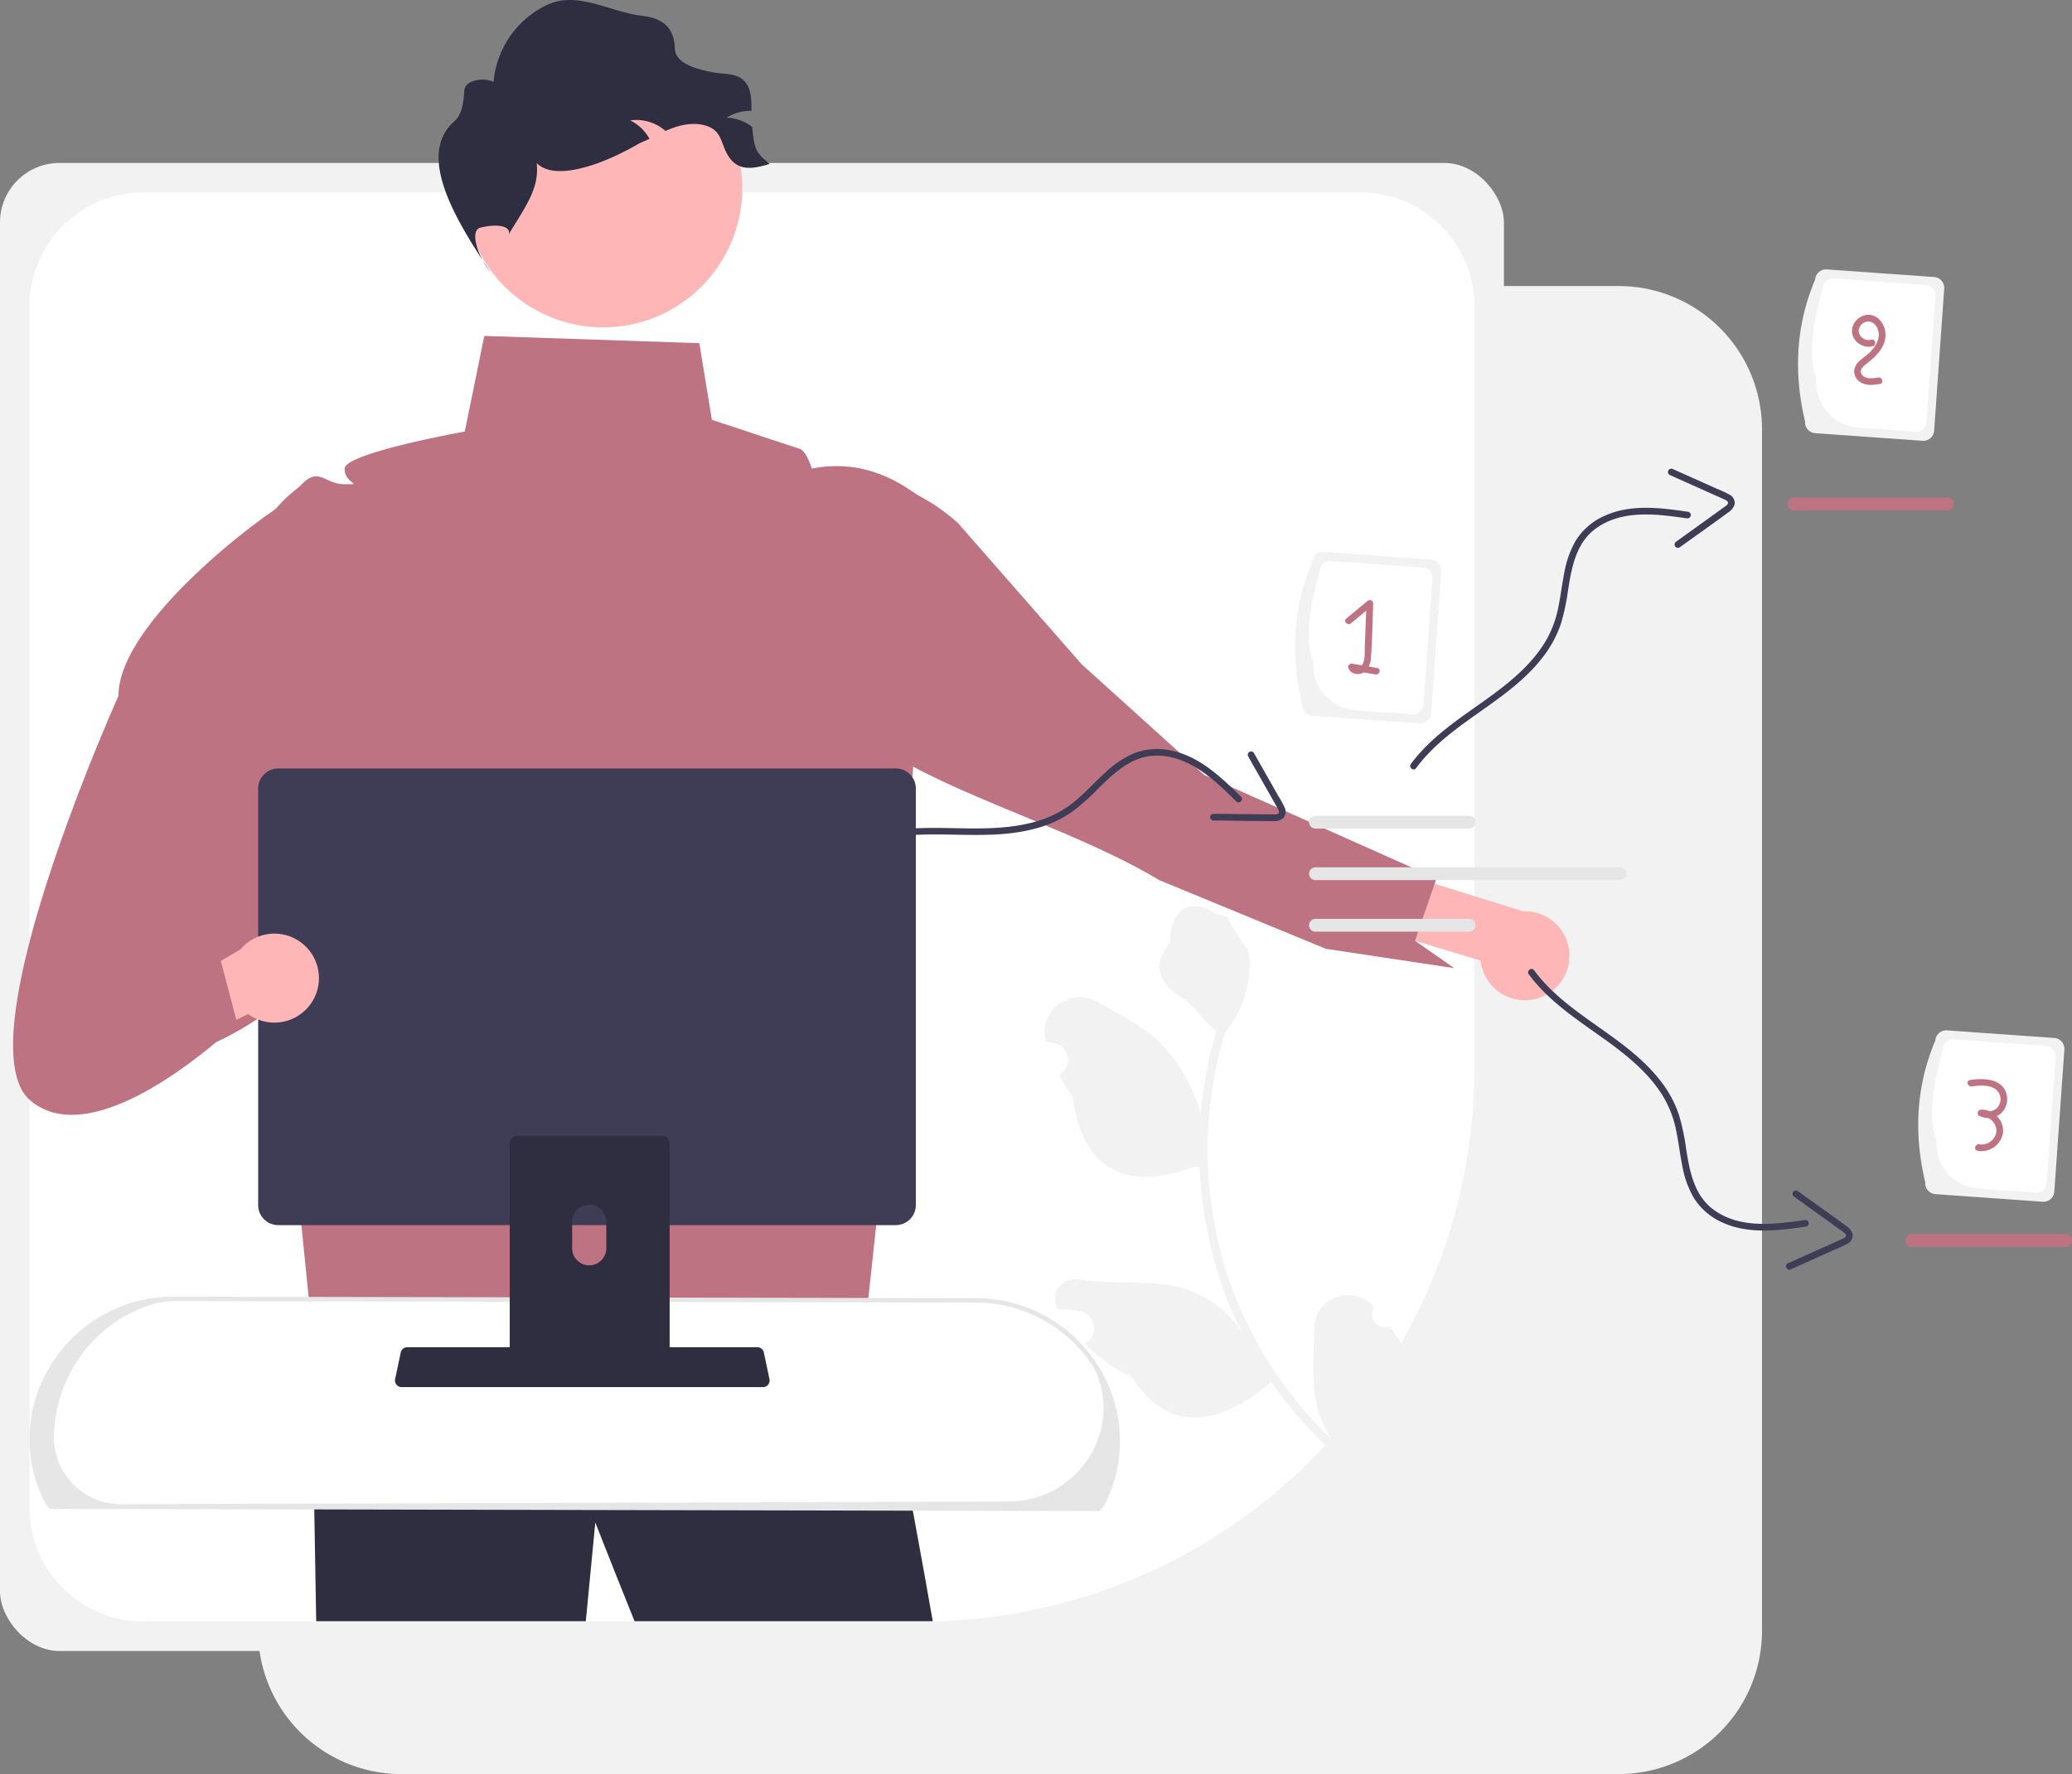 <svg xmlns="http://www.w3.org/2000/svg" data-name="Layer 1" width="930.986" height="797.335"><rect width="100%" height="100%" fill="#808080" stroke="none"/><path d="M727.27 128.56h-63.257v539.294a64.432 64.432 0 0 1-64.432 64.432H115.962v.617a64.432 64.432 0 0 0 64.432 64.432H727.27a64.432 64.432 0 0 0 64.433-64.432v-539.91a64.432 64.432 0 0 0-64.433-64.433Z" fill="#f2f2f2"/><rect y="73.237" width="675.74" height="668.775" rx="26.744" fill="#f2f2f2"/><path d="M64.433 86.488a51.182 51.182 0 0 0-51.182 51.181v539.912a51.182 51.182 0 0 0 51.182 51.181H413.46c137.534 0 249.027-111.493 249.027-249.027V137.67a51.182 51.182 0 0 0-51.181-51.181Z" fill="#fff"/><path d="M690.527 448.824a20.028 20.028 0 0 1-25.255-17.105l-95.565-28.86 1.484-28.396 113.253 35.107a20 20 0 0 1 6.083 39.254Z" fill="#ffb6b6"/><path d="M368.78 302.347c-9.677-8.075 4.492-48.1.672-59.7q-.343-1.053-.652-2.113a6.776 6.776 0 0 1 .274-4.531l35.918-16.895a87.253 87.253 0 0 1 25.485 16.022l55.488 63.373 55.123 49.786 24.188 10.783 80.151 35.75-.83 2.395-.007.007-8.81 25.587v.014l17.624 12.286-57.7-8.692-38.16-15.74-36.744-15.154c-54.252-32.65-143.512-49.574-152.02-93.178Z" fill="#bd7381"/><path d="M624.51 596.037a5.675 5.675 0 0 1-7.476-7.6l-.214-1.58-.282-.287c-9.483-9.62-25.886-2.953-26.053 10.554-.149 11.989-1.456 24.462 1.562 35.866a45.082 45.082 0 0 0 6.502 14.097 180.744 180.744 0 0 1-43.187-63.565 174.45 174.45 0 0 1-6.236-18.467q-2.124-7.71-3.561-15.573a182.84 182.84 0 0 1 4.83-85.418 48.659 48.659 0 0 0 10.973-27.018 37.117 37.117 0 0 0-.64-10.67c-.866.486-8.981-12.426-8.634-13.557-2.05-1.423-4.716-1.47-6.864-2.8-10.683-6.61-19.564-1.15-19.431 13.6-8.485 9.63-5.02 18.574 4.937 24.52 6.335 3.783 9.86 10.926 15.84 15.297-.183.63-.386 1.251-.569 1.881a184.02 184.02 0 0 0-6.509 35.39c-3.017-11.63-10.45-24.12-17.457-31.283-7.98-8.163-18.89-13.359-28.98-19.137-12.118-6.94-26.837 4.107-23.09 17.56l.11.39q1.829.244 3.637.617a7.697 7.697 0 0 1 2.33 14.156l-.137.081a76.587 76.587 0 0 0 6.134 9.878c4.724 36.672 28.125 41.34 54.83 31.27.705.065 1.395.136 2.093.187a187.83 187.83 0 0 0 8.316 47.927 178.15 178.15 0 0 0 10.82 26.652l-.171-.297a47.075 47.075 0 0 0-25.029-19.253c-15.258-4.83-32.868-1.802-48.29-4.419-7.423-1.26-13.173 6.517-9.363 13.012l.184.31a51.712 51.712 0 0 1 6.421.437q1.83.244 3.638.616a7.697 7.697 0 0 1 2.33 14.157l-.137.08c-.099.058-.183.109-.282.166a76.654 76.654 0 0 0 21.301 15.249c16.998 26.854 41.176 20.358 62.474 2.019l.015-.006a187.772 187.772 0 0 0 25.407 29.489l41.827-16.763c-.036-.525-.094-1.059-.145-1.578a51.2 51.2 0 0 1-11.85 3.95c1.577-5.052 3.142-10.134 4.72-15.186a2.804 2.804 0 0 0 .104-.303c.793-2.58 1.607-5.15 2.4-7.73v-.002a74.995 74.995 0 0 0-9.146-16.916Z" fill="#f2f2f2"/><path d="m394.61 632.846-.48-.6c-1.38-8.88.48.6.48.6Z" fill="#2f2e41"/><path d="M419.11 728.636H285.114c-10.411-25.88-17.637-44.39-17.637-44.39s-1.755 18.13-4.26 44.39H142.075c-1.134-71.36-2.72-144.63-3.243-167.9l232.525 5.18 23.128 29.33c.079.49.158 1.03.256 1.64.937 5.96 13.526 69.93 24.37 131.75Z" fill="#2f2e41"/><path d="m417.08 226.742-.023-.041a6.776 6.776 0 0 0-3.367-3.045c-14.712-11.415-30.82-16.619-48.9-13.06-2.96-8.96-5.72-8.96-5.72-8.96l-39.21-12.95-5.64-34.45-96.61-3.27-8.78 42.99s-54 9.68-54 16.68 9 7 0 7-11.41-8-19.2 0a25.425 25.425 0 0 1-2.11 1.9c-.09.08-.19.15-.28.23a66.713 66.713 0 0 0-25.15 58.95l16.61 165.23 17.73 176.31 242.64 10.1 16.25-150.03 16.53-249.623a6.834 6.834 0 0 0-.77-3.96Z" fill="#bd7381"/><path d="M18.768 669.832c1.386 3.485 2.784 6.038 4.194 7.301l470.58 1c1.41-1.263 2.809-3.816 4.194-7.301 16.459-41.407-14.59-86.307-59.148-86.392l-360.648-.685c-44.497-.084-75.608 44.726-59.172 86.077Z" fill="#fff"/><path d="m493.924 679.134-.383-.001-470.962-1.001-.284-.254c-1.466-1.314-2.924-3.824-4.456-7.677a62.61 62.61 0 0 1 6.596-59.154 64.504 64.504 0 0 1 53.383-28.291h.124l360.648.684a64.75 64.75 0 0 1 53.524 28.495 62.848 62.848 0 0 1 6.552 59.266c-1.533 3.853-2.99 6.363-4.457 7.677Zm-439.52-3.094 399.012-1.21c28.165-.085 48.884-27.273 40.538-54.173a28.74 28.74 0 0 0-3.496-7.601 62.753 62.753 0 0 0-51.872-27.616l-360.648-.684h-.12a38.664 38.664 0 0 0-13.337 2.851c-23.295 8.815-38.873 30.974-40.168 55.847l-.05.951A30.086 30.086 0 0 0 52.761 676q.82.042 1.642.04Z" fill="#e6e6e6"/><path d="M585.061 316.46c-5.153-21.646-4.294-42.966 4.531-63.854a4.892 4.892 0 0 1 5.22-4.529l48.224 3.422a4.892 4.892 0 0 1 4.53 5.22l-4.532 63.854a4.892 4.892 0 0 1-5.22 4.53l-48.224-3.423a4.892 4.892 0 0 1-4.529-5.22Z" fill="#f2f2f2"/><path d="M590.129 297.436c-4.125-10.667-1.487-25.337 2.913-41.051a4.582 4.582 0 0 1 4.889-4.242l41.444 2.941a4.582 4.582 0 0 1 4.242 4.89l-4.032 56.82a4.582 4.582 0 0 1-4.89 4.242l-25.673-1.822a20.41 20.41 0 0 1-18.893-21.778Z" fill="#fff"/><path d="m618.822 300.22-3.798-.653a12.753 12.753 0 0 0 .995-4.338c.599-7.992.66-16.06.979-24.068a1.519 1.519 0 0 0-2.56-1.06l-9.539 7.9c-1.488 1.232.645 3.344 2.122 2.121l6.845-5.67-.628 15.741c-.1 2.519.206 5.577-.825 7.944a3.827 3.827 0 0 1-.547.887q-2.103-.36-4.205-.722c-1.008-.173-2.289.668-1.845 1.845.965 2.56 3.808 3.368 6.247 2.381a5.076 5.076 0 0 0 .622-.333l5.34.917c1.888.325 2.699-2.566.797-2.892Z" fill="#bd7381"/><path d="M865.061 531.46c-5.153-21.646-4.294-42.966 4.531-63.854a4.892 4.892 0 0 1 5.22-4.529l48.224 3.422a4.892 4.892 0 0 1 4.53 5.22l-4.532 63.854a4.892 4.892 0 0 1-5.22 4.53l-48.224-3.423a4.892 4.892 0 0 1-4.529-5.22Z" fill="#f2f2f2"/><path d="M870.129 512.436c-4.125-10.667-1.487-25.337 2.913-41.051a4.582 4.582 0 0 1 4.889-4.242l41.444 2.941a4.582 4.582 0 0 1 4.242 4.89l-4.032 56.82a4.582 4.582 0 0 1-4.89 4.242l-25.673-1.822a20.41 20.41 0 0 1-18.893-21.778Z" fill="#fff"/><path d="M897.184 501.602a8.447 8.447 0 0 0 1.555-.943 8.607 8.607 0 0 0 2.815-8.952c-1.945-7.144-10.49-7.187-16.39-6.328-1.903.278-1.094 3.169.798 2.893 3.976-.58 10.218-1.047 12.354 3.295a5.706 5.706 0 0 1-.913 6.285 5.554 5.554 0 0 1-3.377 1.605 8.923 8.923 0 0 0-3.928-.733c-1.39.066-2.164 2.088-.757 2.796a9.012 9.012 0 0 0 4.01.945 6.5 6.5 0 0 1 3.667 6.198 6.723 6.723 0 0 1-7.655 5.639l-.037-.006c-1.885-.38-2.692 2.512-.798 2.893a9.75 9.75 0 0 0 11.387-7.776q.039-.207.069-.415a9.111 9.111 0 0 0-2.8-7.396Z" fill="#bd7381"/><path d="M811.061 189.46c-5.153-21.646-4.294-42.966 4.531-63.854a4.892 4.892 0 0 1 5.22-4.529l48.224 3.422a4.892 4.892 0 0 1 4.53 5.22l-4.532 63.854a4.892 4.892 0 0 1-5.22 4.53l-48.224-3.423a4.892 4.892 0 0 1-4.529-5.22Z" fill="#f2f2f2"/><path d="M816.129 170.436c-4.125-10.667-1.487-25.337 2.913-41.051a4.582 4.582 0 0 1 4.889-4.242l41.444 2.941a4.582 4.582 0 0 1 4.242 4.89l-4.032 56.82a4.582 4.582 0 0 1-4.89 4.242l-25.673-1.822a20.41 20.41 0 0 1-18.893-21.778Z" fill="#fff"/><path d="M841.615 141.842c-4.248-1.475-8.973 1.885-9.455 6.241-.546 4.937 4.765 8.835 9.362 7.493 1.85-.54 1.063-3.435-.797-2.893-3.37.984-6.965-2.655-5.028-5.909a4.431 4.431 0 0 1 4.527-2.214 5.018 5.018 0 0 1 3.344 3.034c1.653 3.727-.312 7.51-2.916 10.218-1.486 1.545-3.229 2.745-4.83 4.153a6.983 6.983 0 0 0-2.746 4.954 5.997 5.997 0 0 0 3.412 5.183c2.558 1.315 5.467.897 8.188.46 1.901-.307 1.095-3.198-.797-2.894-2.38.383-5.943.963-7.45-1.518-1.292-2.125 1.368-3.99 2.818-5.121 3.643-2.841 7.328-6.51 7.875-11.34.448-3.957-1.563-8.479-5.507-9.847ZM109.796 434.13l23.76 10.7c-11.17 9.06-28.18 21.25-44.84 26.89l-26.47-18.05c-9.86-38.02-3.82-77.2 8.03-110.33a249.437 249.437 0 0 1 25.94-52.36 66.724 66.724 0 0 1 25.15-58.95c.1-.08.19-.15.28-.23a87.297 87.297 0 0 1 29.92 60.63l.53 8.76 1.06 17.26 2.69 44.08-31.9 49.6Z" fill="#bd7381"/><path d="M178.152 622.313a2.948 2.948 0 0 0 2.32 1.11h162.34a2.987 2.987 0 0 0 2.92-3.6l-2.52-11.97a2.993 2.993 0 0 0-1.86-2.17 2.894 2.894 0 0 0-1.06-.2h-157.31a2.894 2.894 0 0 0-1.06.2 2.992 2.992 0 0 0-1.86 2.17l-2.52 11.97a2.985 2.985 0 0 0 .61 2.49Z" fill="#2f2e41"/><path d="M116.002 354.353v187.26a9.007 9.007 0 0 0 9 9h277.5a9.007 9.007 0 0 0 9-9v-187.26a9.011 9.011 0 0 0-9-8.99h-277.5a9.012 9.012 0 0 0-9 8.99Z" fill="#3f3d56"/><path d="M229.032 513.873v102.56h71.85v-102.56a3.448 3.448 0 0 0-2.43-3.3 3.176 3.176 0 0 0-1.03-.16h-64.92a3.463 3.463 0 0 0-3.47 3.457v.003Zm28.04 35.24a7.67 7.67 0 0 1 15.34 0v11.9a7.67 7.67 0 0 1-15.34 0Z" fill="#2f2e41"/><circle cx="270.966" cy="84.6" r="62.527" fill="#ffb6b6"/><path d="M345.83 73.662c-6.74 2.092-13.24 3.326-17.623-2.203s-3.238-11.852-9.76-14.518c-5.264-2.159-11.344-1.234-16.654.771a52.21 52.21 0 0 0-2.775 1.146 21.7 21.7 0 0 0-1.564-1.256 19.867 19.867 0 0 0-14.298-3.48 19.494 19.494 0 0 1 8.658 8.26c-1.806.904-3.747 1.579-5.485 2.578-23.879 13.729-50.435 19.258-48.267-3.657 7.225 19.034 1.608 25.819-8.988 43.2l-.419 1.013c1.057-4.56-6.377-4.776-12.8-3.216-4.743 1.152-1.673 12.21 4.407 19.827-13.593-20.466-33.95-51.713-16.346-67.389 2.596-2.312 4.225-5.574 4.692-13.923.277-4.95 8.702-6.19 13.152-3.987A42.354 42.354 0 0 1 246.213 2.02c13.614-6.058 27.46 3.261 42.253 5.067 8.207 1.002 14.432 4.307 14.76 14.782.218 6.975 10.728 9.473 17.601 10.706 4.362.771 9.274.309 12.755 3.062 4.032 3.195 4.076 8.812 4.054 14.21a19.845 19.845 0 0 0-11.17 3.062 19.418 19.418 0 0 1 11.28 3.965 1.21 1.21 0 0 1 .176.132c1.19 9.076.705 10.993 7.909 16.655Z" fill="#2f2e41"/><path d="M390.926 378.54c24.432-7.592 50.587.619 75.154-6.39a50.944 50.944 0 0 0 15.788-7.415 98.114 98.114 0 0 0 11.492-10.227c7.39-7.309 15.415-14.983 26.518-14.899 14.62.112 25.846 10.972 35.592 20.562 1.377 1.355 3.5-.765 2.12-2.122-8.954-8.811-18.629-18.108-31.375-20.738a28.955 28.955 0 0 0-17.116 1.422 44.685 44.685 0 0 0-12.72 8.697c-3.924 3.6-7.545 7.519-11.523 11.062a47.972 47.972 0 0 1-14.136 8.922c-11.262 4.484-23.616 5.025-35.594 4.895-15.036-.164-30.43-1.188-44.998 3.339-1.838.57-1.053 3.468.798 2.892Z" fill="#3f3d56"/><path d="m560.827 339.953 7.51 13.24 3.635 6.406c.646 1.138 1.31 2.269 1.938 3.416.386.706 1.23 1.977.425 2.646a3.913 3.913 0 0 1-2.283.356c-1.324.003-2.65-.027-3.973-.04l-7.448-.076-15.394-.156a1.5 1.5 0 0 0 0 3c8.937.09 17.878.28 26.815.272a6.412 6.412 0 0 0 4.385-1.2 4.172 4.172 0 0 0 .795-4.809 45.68 45.68 0 0 0-3.033-5.564l-3.27-5.766-7.511-13.24a1.501 1.501 0 0 0-2.59 1.515Z" fill="#3f3d56"/><path d="M660.097 372.394h-69.03a2.876 2.876 0 1 1-.018-5.752h69.047a2.876 2.876 0 1 1 .018 5.752h-.017ZM660.097 418.723h-69.03a2.876 2.876 0 1 1-.018-5.753h69.047a2.876 2.876 0 1 1 .018 5.753h-.017ZM727.862 395.558H591.066a2.876 2.876 0 1 1-.017-5.752h136.813a2.876 2.876 0 1 1 .017 5.752h-.017Z" fill="#e6e6e6"/><path d="M636.275 345.23c15.187-20.59 41.124-29.467 56.765-49.665a50.945 50.945 0 0 0 8.329-15.327 98.125 98.125 0 0 0 3.2-15.047c1.625-10.266 3.545-21.203 12.54-27.711 11.846-8.57 27.323-6.47 40.855-4.516a1.5 1.5 0 0 0 .453-2.966c-12.435-1.796-25.736-3.555-37.564 1.876a28.954 28.954 0 0 0-12.948 11.284 44.684 44.684 0 0 0-5.096 14.541c-1.03 5.226-1.625 10.528-2.732 15.74A47.973 47.973 0 0 1 693.973 289c-6.418 10.284-16.05 18.037-25.778 25.027-12.212 8.775-25.222 17.069-34.277 29.345-1.142 1.548 1.206 3.418 2.356 1.858Z" fill="#3f3d56"/><path d="m750.305 213.5 13.894 6.219 6.722 3.009c1.195.534 2.4 1.052 3.586 1.604.729.34 2.162.864 1.909 1.88-.173.692-1.1 1.249-1.629 1.64-1.065.786-2.15 1.547-3.224 2.32l-6.046 4.351-12.495 8.993a1.5 1.5 0 0 0 1.777 2.417c7.254-5.22 14.57-10.365 21.765-15.665a6.412 6.412 0 0 0 2.823-3.564 4.172 4.172 0 0 0-2.208-4.346 45.683 45.683 0 0 0-5.74-2.686l-6.05-2.708-13.894-6.218a1.501 1.501 0 0 0-1.19 2.754Z" fill="#3f3d56"/><path d="M875.097 229.394h-69.03a2.876 2.876 0 1 1-.018-5.752h69.047a2.876 2.876 0 1 1 .018 5.752h-.017Z" fill="#bd7381"/><path d="M689.275 436.042c15.187 20.59 41.124 29.467 56.765 49.665a50.944 50.944 0 0 1 8.329 15.327 98.125 98.125 0 0 1 3.2 15.047c1.625 10.266 3.545 21.203 12.54 27.711 11.846 8.57 27.323 6.47 40.855 4.516a1.5 1.5 0 0 1 .453 2.966c-12.435 1.796-25.736 3.555-37.564-1.876a28.954 28.954 0 0 1-12.948-11.284 44.684 44.684 0 0 1-5.096-14.541c-1.03-5.226-1.625-10.528-2.732-15.74a47.973 47.973 0 0 0-6.104-15.561c-6.418-10.284-16.05-18.037-25.778-25.027-12.212-8.775-25.222-17.069-34.277-29.344-1.142-1.55 1.206-3.419 2.356-1.859Z" fill="#3f3d56"/><path d="m803.305 567.772 13.894-6.219 6.722-3.008c1.195-.535 2.4-1.053 3.586-1.605.729-.34 2.162-.864 1.909-1.88-.173-.692-1.1-1.249-1.629-1.64-1.065-.786-2.15-1.547-3.224-2.32l-6.046-4.351-12.495-8.993a1.5 1.5 0 0 1 1.777-2.417c7.254 5.22 14.57 10.365 21.765 15.665a6.412 6.412 0 0 1 2.823 3.564 4.172 4.172 0 0 1-2.208 4.346 45.683 45.683 0 0 1-5.74 2.686l-6.05 2.708-13.894 6.218a1.501 1.501 0 0 1-1.19-2.754Z" fill="#3f3d56"/><path d="M928.097 560.394h-69.03a2.876 2.876 0 0 1-.027-5.752h69.056a2.876 2.876 0 0 1 .026 5.752h-.025Z" fill="#bd7381"/><path d="M141.167 448.59a20.028 20.028 0 0 1-29.644 7.186l-71.896 34.213-4.818-20.15 73.218-43.148a20 20 0 0 1 33.14 21.9Z" fill="#ffb6b6"/><path d="m113.462 344.668-50.59 103.37 21.38-9.69 14.88-6.75 7.46 28.34s-4.94 4.8-12.73 11.11c-11.17 9.06-28.18 21.25-44.84 26.89-13.04 4.42-25.85 4.83-35.47-3.41-18.26-15.64-.41-77.75 16.84-125.04 11.55-31.67 22.82-56.68 22.82-56.68 0-33.4 64.82-81.427 76.849-87.997 6.87-3.74 8.77 1.707 8.77 1.707l-37.699 55.19 11.27 45.7 3.19 12.91Z" fill="#bd7381"/></svg>